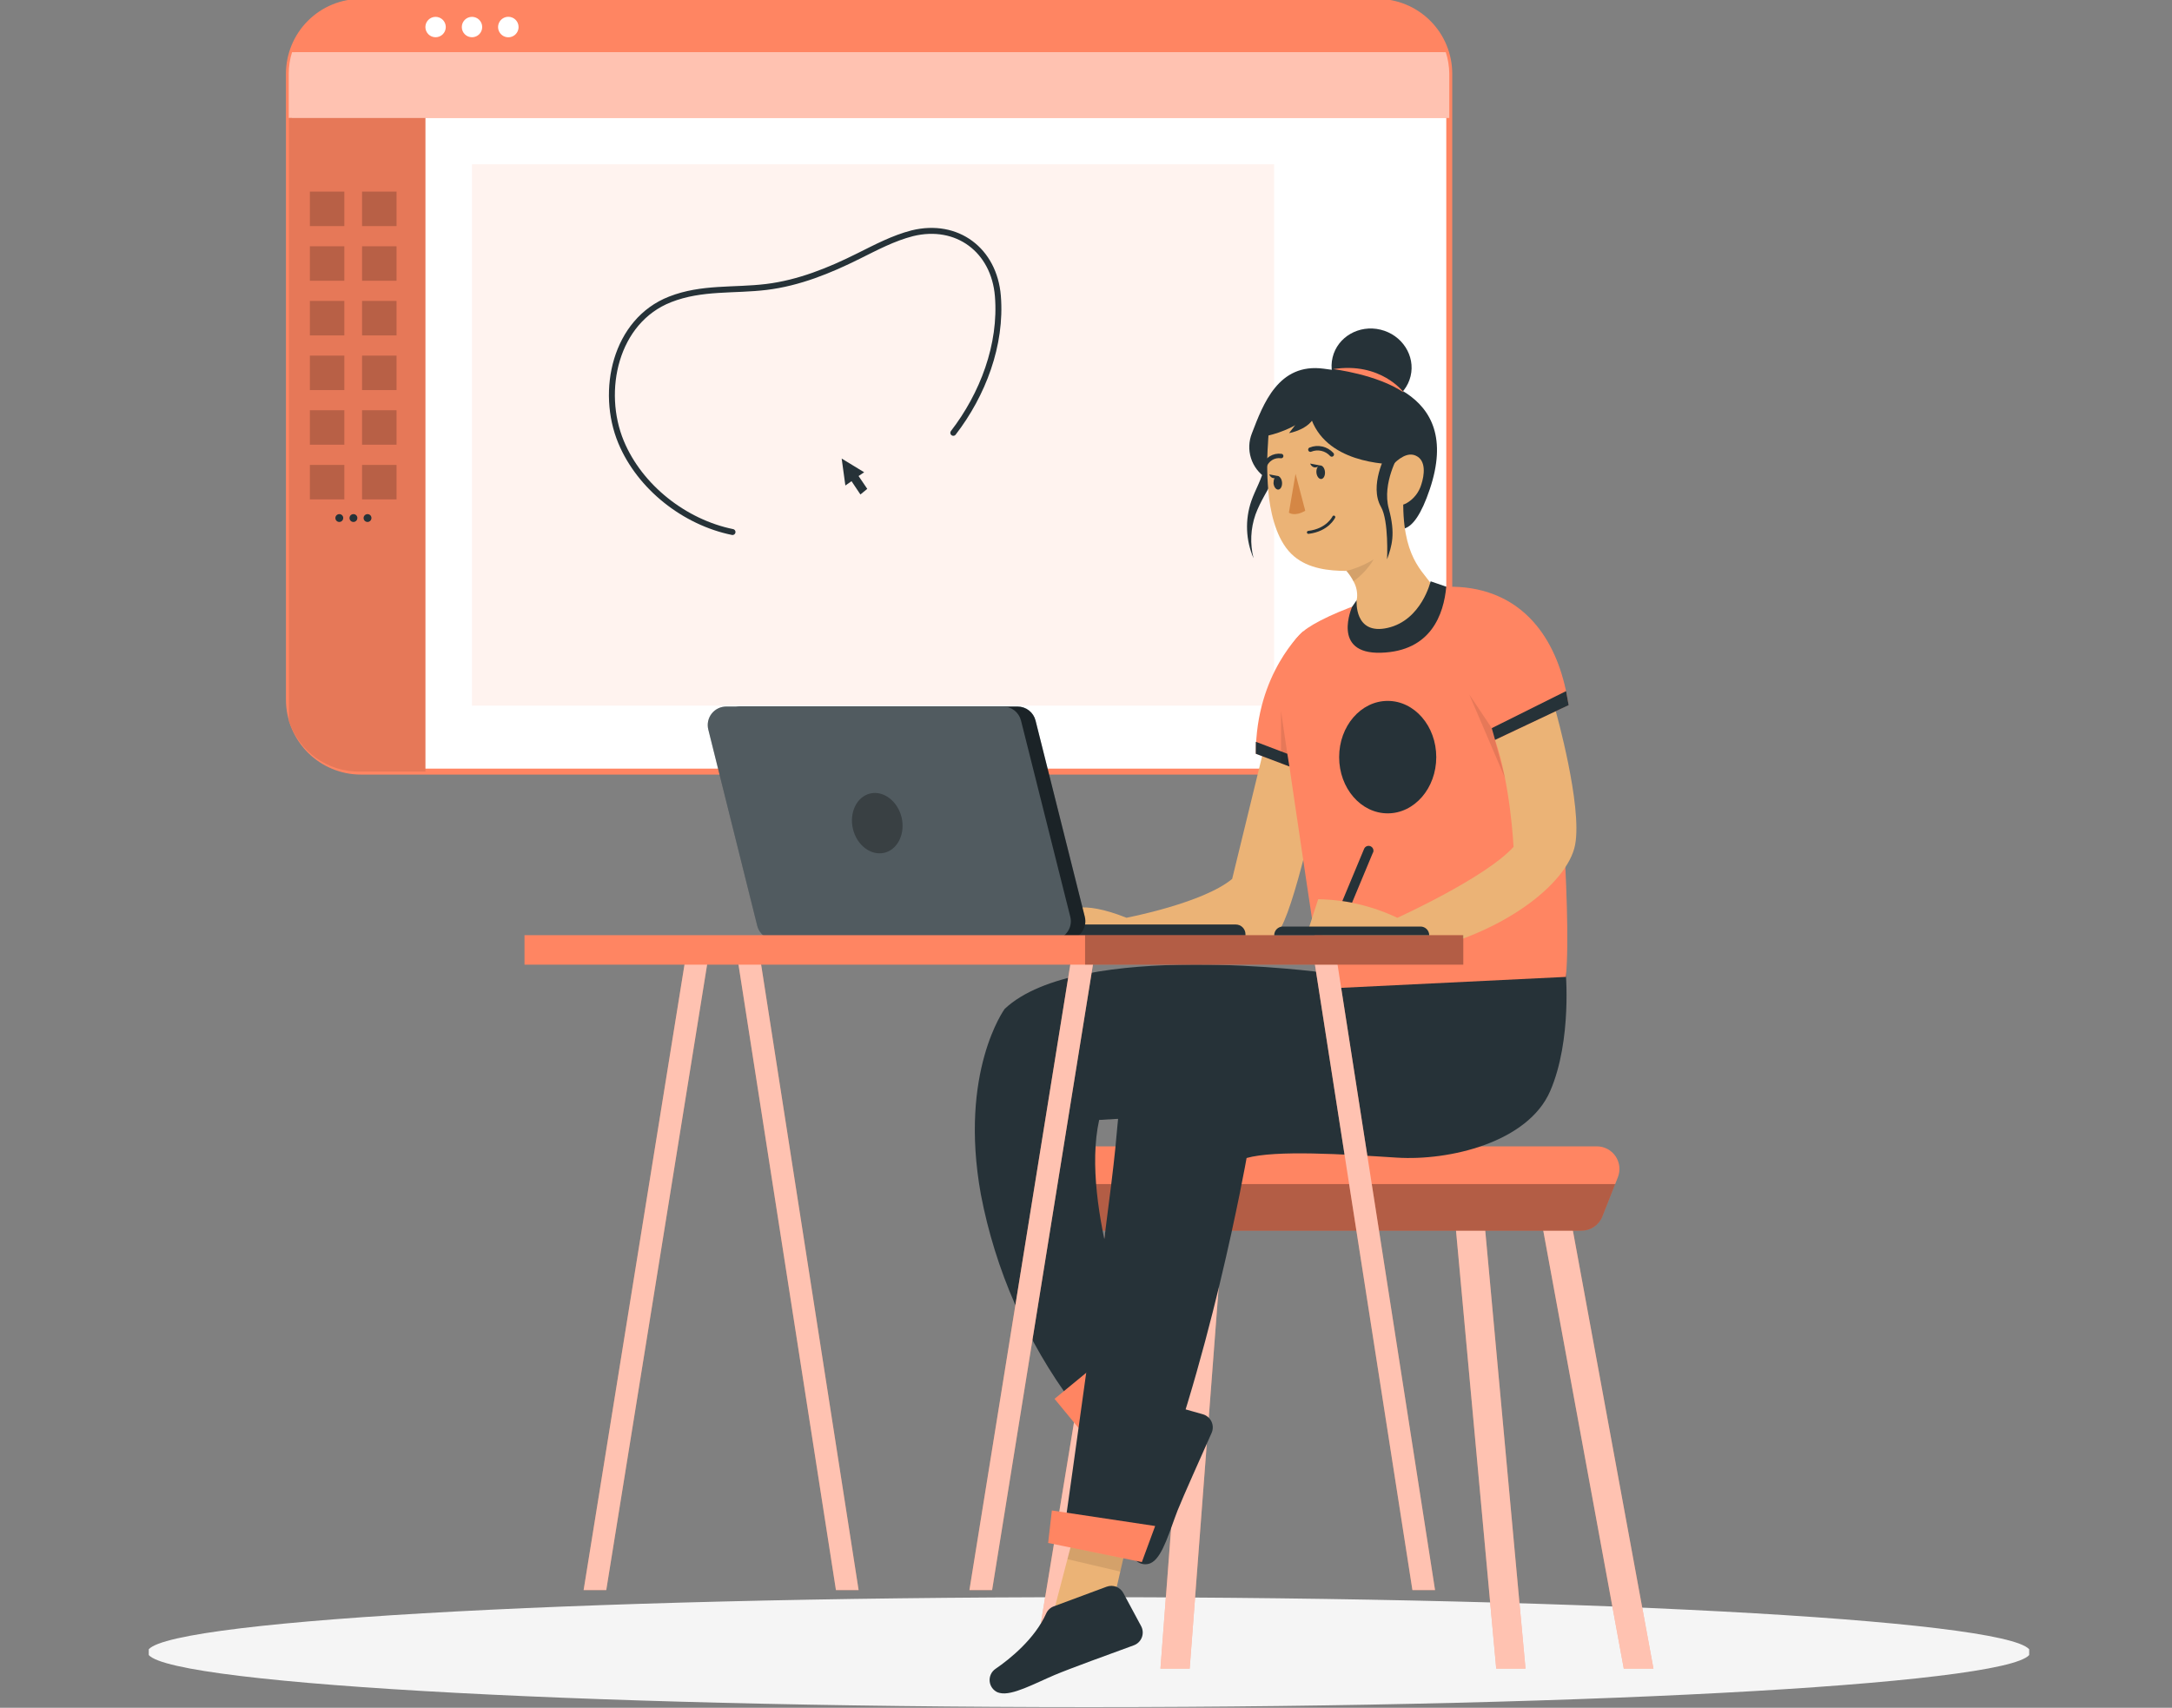 <?xml version="1.0" encoding="UTF-8"?> <svg xmlns="http://www.w3.org/2000/svg" width="365" height="287" viewBox="0 0 365 287" fill="none"><rect x="0" y="0" width="365" height="287" fill="#808080" stroke="none"/> <g clip-path="url(#clip0)"> <path d="M183 286.889C270.38 286.889 341.215 282.753 341.215 277.652C341.215 272.55 270.38 268.415 183 268.415C95.621 268.415 24.786 272.55 24.786 277.652C24.786 282.753 95.621 286.889 183 286.889Z" fill="#F5F5F5"></path> <path d="M243.548 19.829V117.577C243.549 119.165 243.237 120.737 242.63 122.204C242.024 123.672 241.134 125.005 240.011 126.128C238.889 127.251 237.556 128.142 236.09 128.75C234.623 129.358 233.051 129.67 231.463 129.67H221.761V19.829H243.548Z" fill="#ff8562"></path> <path opacity="0.8" d="M243.548 19.829V117.577C243.549 119.165 243.237 120.737 242.63 122.204C242.024 123.672 241.134 125.005 240.011 126.128C238.889 127.251 237.556 128.142 236.09 128.75C234.623 129.358 233.051 129.67 231.463 129.67H221.761V19.829H243.548Z" fill="white"></path> <path d="M243.545 12.403V117.577C243.546 119.165 243.234 120.737 242.627 122.204C242.021 123.672 241.131 125.005 240.008 126.128C238.886 127.251 237.553 128.142 236.087 128.75C234.62 129.357 233.048 129.67 231.46 129.67H60.647C57.44 129.67 54.364 128.396 52.096 126.128C49.828 123.86 48.554 120.784 48.554 117.577V12.403C48.553 10.815 48.865 9.242 49.472 7.774C50.079 6.306 50.97 4.973 52.093 3.849C53.217 2.726 54.55 1.836 56.018 1.228C57.485 0.621 59.058 0.309 60.647 0.31H231.46C233.048 0.31 234.62 0.623 236.087 1.231C237.553 1.838 238.886 2.729 240.008 3.852C241.131 4.975 242.021 6.309 242.627 7.776C243.234 9.243 243.546 10.815 243.545 12.403Z" fill="white" stroke="#ff8562" stroke-miterlimit="10"></path> <path d="M242.993 8.772H49.111C49.884 6.317 51.42 4.173 53.495 2.651C55.57 1.129 58.076 0.309 60.65 0.31H231.463C234.035 0.311 236.539 1.132 238.613 2.654C240.686 4.175 242.221 6.318 242.993 8.772V8.772Z" fill="#ff8562"></path> <path d="M73.199 6.259C74.145 6.259 74.913 5.491 74.913 4.545C74.913 3.599 74.145 2.831 73.199 2.831C72.253 2.831 71.485 3.599 71.485 4.545C71.485 5.491 72.253 6.259 73.199 6.259Z" fill="white"></path> <path d="M79.319 6.259C80.266 6.259 81.033 5.491 81.033 4.545C81.033 3.599 80.266 2.831 79.319 2.831C78.373 2.831 77.606 3.599 77.606 4.545C77.606 5.491 78.373 6.259 79.319 6.259Z" fill="white"></path> <path d="M87.145 4.545C87.145 4.886 87.043 5.219 86.854 5.502C86.664 5.785 86.395 6.006 86.08 6.136C85.765 6.266 85.418 6.3 85.084 6.233C84.75 6.166 84.443 6.001 84.203 5.759C83.962 5.518 83.799 5.21 83.733 4.876C83.668 4.541 83.703 4.195 83.835 3.88C83.966 3.566 84.188 3.297 84.472 3.109C84.757 2.921 85.09 2.821 85.431 2.823C85.657 2.823 85.88 2.868 86.089 2.954C86.297 3.041 86.487 3.168 86.646 3.328C86.805 3.488 86.931 3.678 87.017 3.886C87.102 4.095 87.146 4.319 87.145 4.545V4.545Z" fill="white"></path> <path d="M243.547 12.403V19.828H48.523V12.403C48.523 11.171 48.71 9.947 49.078 8.772H242.96C243.339 9.945 243.537 11.17 243.547 12.403V12.403Z" fill="#ff8562"></path> <path opacity="0.5" d="M243.547 12.403V19.828H48.523V12.403C48.523 11.171 48.71 9.947 49.078 8.772H242.96C243.339 9.945 243.537 11.17 243.547 12.403V12.403Z" fill="white"></path> <path d="M71.493 19.829V129.67H60.38C57.766 129.692 55.213 128.883 53.088 127.361C50.963 125.839 49.376 123.682 48.556 121.2V19.829H71.493Z" fill="#ff8562"></path> <path opacity="0.1" d="M71.493 19.829V129.67H60.38C57.766 129.692 55.213 128.883 53.088 127.361C50.963 125.839 49.376 123.682 48.556 121.2V19.829H71.493Z" fill="black"></path> <path opacity="0.1" d="M214.114 27.613H79.319V118.589H214.114V27.613Z" fill="#ff8562"></path> <path opacity="0.2" d="M57.867 32.199H52.073V37.993H57.867V32.199Z" fill="black"></path> <path opacity="0.2" d="M66.638 32.199H60.845V37.993H66.638V32.199Z" fill="black"></path> <path d="M160.201 72.738C165.138 66.341 168.361 57.944 167.692 49.743C167.064 42.048 160.854 37.356 153.314 39.2C150.132 40.016 147.218 41.567 144.281 43.027C139.385 45.475 134.228 47.564 128.777 48.225C123.326 48.886 117.932 48.225 112.62 50.306C103.375 53.913 100.804 65.728 104.37 74.296C107.536 81.902 115.076 87.777 123.097 89.409" stroke="#263238" stroke-linecap="round" stroke-linejoin="round"></path> <path opacity="0.2" d="M57.867 41.387H52.073V47.181H57.867V41.387Z" fill="black"></path> <path opacity="0.2" d="M66.638 41.387H60.845V47.181H66.638V41.387Z" fill="black"></path> <path opacity="0.2" d="M57.867 50.575H52.073V56.369H57.867V50.575Z" fill="black"></path> <path opacity="0.2" d="M66.638 50.575H60.845V56.369H66.638V50.575Z" fill="black"></path> <path opacity="0.2" d="M57.867 59.764H52.073V65.557H57.867V59.764Z" fill="black"></path> <path opacity="0.2" d="M66.638 59.764H60.845V65.557H66.638V59.764Z" fill="black"></path> <path opacity="0.2" d="M57.867 68.944H52.073V74.737H57.867V68.944Z" fill="black"></path> <path opacity="0.2" d="M66.638 68.944H60.845V74.737H66.638V68.944Z" fill="black"></path> <path opacity="0.2" d="M57.867 78.132H52.073V83.925H57.867V78.132Z" fill="black"></path> <path opacity="0.2" d="M66.638 78.132H60.845V83.925H66.638V78.132Z" fill="black"></path> <path d="M57.679 87.059C57.679 87.19 57.64 87.318 57.567 87.427C57.494 87.536 57.391 87.62 57.269 87.67C57.148 87.72 57.015 87.733 56.886 87.706C56.758 87.68 56.64 87.616 56.548 87.523C56.456 87.43 56.394 87.311 56.369 87.183C56.345 87.054 56.359 86.921 56.41 86.8C56.461 86.679 56.547 86.577 56.657 86.505C56.767 86.433 56.895 86.396 57.026 86.398C57.113 86.398 57.199 86.415 57.278 86.448C57.358 86.481 57.43 86.53 57.491 86.592C57.552 86.653 57.6 86.726 57.632 86.806C57.664 86.886 57.68 86.972 57.679 87.059V87.059Z" fill="#263238"></path> <path d="M60.053 87.059C60.053 87.189 60.015 87.317 59.942 87.426C59.869 87.535 59.766 87.619 59.645 87.669C59.525 87.719 59.392 87.733 59.264 87.707C59.135 87.681 59.017 87.618 58.925 87.526C58.833 87.434 58.77 87.316 58.744 87.188C58.719 87.059 58.732 86.927 58.782 86.806C58.832 86.685 58.916 86.582 59.025 86.509C59.134 86.436 59.262 86.398 59.392 86.398C59.48 86.397 59.566 86.413 59.647 86.446C59.727 86.479 59.801 86.527 59.862 86.589C59.924 86.65 59.972 86.724 60.005 86.805C60.038 86.885 60.054 86.972 60.053 87.059V87.059Z" fill="#263238"></path> <path d="M62.42 87.059C62.42 87.19 62.381 87.318 62.308 87.427C62.235 87.536 62.131 87.62 62.01 87.67C61.888 87.72 61.755 87.733 61.627 87.706C61.498 87.68 61.38 87.616 61.288 87.523C61.196 87.43 61.134 87.311 61.109 87.183C61.085 87.054 61.099 86.921 61.15 86.8C61.202 86.679 61.288 86.577 61.397 86.505C61.507 86.433 61.636 86.396 61.767 86.398C61.853 86.398 61.939 86.415 62.019 86.448C62.098 86.481 62.171 86.53 62.231 86.592C62.292 86.653 62.34 86.726 62.372 86.806C62.405 86.886 62.421 86.972 62.42 87.059V87.059Z" fill="#263238"></path> <path d="M143.098 80.865L142.062 81.591L141.441 77.063L145.219 79.364L144.281 80L145.742 82.155L144.591 83.101L143.098 80.865Z" fill="#263238"></path> <path d="M222.249 130.649C222.249 130.649 218.087 150.739 215.272 155.872C212.457 161.005 196.317 160.768 196.317 160.768L177.63 159.838C177.63 159.838 174.072 148.193 189.307 154.232C189.307 154.232 202.159 151.784 207.063 147.704L212.204 126.626L222.249 130.649Z" fill="#EBB376"></path> <path d="M277.859 280.418H272.873L259.344 206.823L258.879 204.285L263.693 203.396L264.322 206.823L277.859 280.418Z" fill="#ff8562"></path> <path opacity="0.5" d="M277.859 280.418H272.873L259.344 206.823L258.879 204.285L263.693 203.396L264.322 206.823L277.859 280.418Z" fill="white"></path> <path d="M256.358 280.418H251.438L244.681 206.823L243.963 198.989L243.8 197.251L248.671 196.802L248.875 198.989L249.593 206.823L256.358 280.418Z" fill="#ff8562"></path> <path opacity="0.5" d="M256.358 280.418H251.438L244.681 206.823L243.963 198.989L243.8 197.251L248.671 196.802L248.875 198.989L249.593 206.823L256.358 280.418Z" fill="white"></path> <path d="M206.043 199.92L205.521 206.823L199.923 280.418H195.011L200.6 206.823L201.155 199.552L206.043 199.92Z" fill="#ff8562"></path> <path opacity="0.5" d="M206.043 199.92L205.521 206.823L199.923 280.418H195.011L200.6 206.823L201.155 199.552L206.043 199.92Z" fill="white"></path> <path d="M191.853 200.14L190.751 206.823L178.618 280.418H173.656L185.798 206.823L187.031 199.34L191.853 200.14Z" fill="#ff8562"></path> <path opacity="0.5" d="M191.853 200.14L190.751 206.823L178.618 280.418H173.656L185.798 206.823L187.031 199.34L191.853 200.14Z" fill="white"></path> <path d="M271.878 197.839L271.43 198.989L269.283 204.416C269.007 205.128 268.522 205.739 267.891 206.169C267.26 206.599 266.514 206.827 265.75 206.823H184.917C184.133 206.825 183.367 206.584 182.725 206.134C182.082 205.684 181.594 205.047 181.327 204.31L179.426 198.989L178.977 197.725C178.771 197.151 178.706 196.536 178.788 195.932C178.871 195.329 179.097 194.753 179.448 194.256C179.8 193.758 180.266 193.352 180.807 193.072C181.349 192.793 181.95 192.647 182.559 192.649H268.345C268.964 192.648 269.574 192.799 270.122 193.088C270.669 193.378 271.138 193.796 271.486 194.308C271.835 194.82 272.053 195.409 272.121 196.025C272.189 196.64 272.106 197.263 271.878 197.839V197.839Z" fill="#ff8562"></path> <path opacity="0.3" d="M271.43 198.99L269.284 204.416C269.008 205.128 268.522 205.739 267.891 206.169C267.26 206.599 266.514 206.827 265.75 206.823H184.917C184.133 206.825 183.367 206.584 182.725 206.134C182.082 205.684 181.594 205.047 181.327 204.31L179.426 198.99H271.43Z" fill="black"></path> <path d="M189.569 245.909L193.388 237.235C193.609 236.73 194.007 236.322 194.507 236.088C195.007 235.854 195.574 235.809 196.105 235.962L202.143 237.676C202.459 237.766 202.752 237.924 203.001 238.137C203.251 238.351 203.452 238.615 203.59 238.913C203.729 239.211 203.802 239.536 203.804 239.864C203.806 240.193 203.738 240.518 203.604 240.818C201.972 244.506 198.871 251.377 197.892 253.833C196.562 257.252 195.444 261.373 193.665 262.523C193.556 262.595 193.441 262.658 193.322 262.711C192.948 262.865 192.538 262.915 192.137 262.857C191.736 262.799 191.359 262.634 191.043 262.379C190.728 262.125 190.487 261.791 190.345 261.411C190.203 261.032 190.166 260.621 190.238 260.222C190.711 257.35 191.225 251.98 189.495 247.647C189.39 247.368 189.342 247.07 189.355 246.771C189.367 246.472 189.44 246.179 189.569 245.909Z" fill="#263238"></path> <path d="M222.543 163.461C222.543 163.461 181.294 157.83 168.834 169.548C168.834 169.548 161.114 180.083 164.827 200.703C167.256 213.429 172.531 225.441 180.258 235.84L191.086 226.636C191.086 226.636 181.449 202.898 184.713 188.21L199.695 187.321L221.18 172.633L223.432 166.545L222.543 163.461Z" fill="#263238"></path> <path d="M181.253 239.985L177.214 235.081L192.016 222.906L194.815 225.819L181.253 239.985Z" fill="#ff8562"></path> <path d="M263.09 163.012C263.09 163.012 264.233 174.762 260.504 183.363C256.775 191.964 243.596 195.113 234.71 194.542C225.824 193.971 214.359 193.237 209.487 194.608C209.487 194.608 203.18 230.373 192.286 256.452L179.1 255.31C179.1 255.31 186.264 204.832 187.415 193.106C188.565 181.38 187.986 179.634 195.15 173.906C202.315 168.177 239.01 160.433 263.09 163.012Z" fill="#263238"></path> <path d="M188.932 261.177L187.683 266.636L177.214 270.3L180.258 258.672L188.932 261.177Z" fill="#EBB376"></path> <path d="M177.075 269.957L185.97 266.652C186.488 266.461 187.058 266.464 187.574 266.661C188.09 266.857 188.517 267.234 188.777 267.721L191.747 273.245C191.908 273.536 192.004 273.859 192.028 274.19C192.052 274.522 192.003 274.855 191.885 275.166C191.767 275.476 191.582 275.758 191.344 275.99C191.106 276.222 190.82 276.399 190.507 276.509C186.712 277.888 179.638 280.467 177.214 281.495C173.836 282.931 170.099 284.996 168.034 284.514C167.907 284.488 167.781 284.452 167.659 284.408C167.287 284.245 166.966 283.986 166.728 283.656C166.491 283.327 166.347 282.94 166.31 282.536C166.273 282.131 166.346 281.725 166.52 281.358C166.694 280.991 166.963 280.678 167.3 280.451C169.691 278.819 173.901 275.424 175.802 271.165C175.922 270.888 176.096 270.638 176.315 270.43C176.534 270.223 176.792 270.062 177.075 269.957V269.957Z" fill="#263238"></path> <path d="M222.249 166.162C222.249 166.162 216.88 130.649 215.721 122.008C214.562 113.367 215.721 108.952 218.985 106.12C222.249 103.289 237.215 97.242 247.259 98.874C257.304 100.506 262.209 108.919 263.579 118.458L261.246 119.625C261.246 119.625 264.232 152.722 263.147 164.171L222.249 166.162Z" fill="#ff8562"></path> <path d="M218.977 106.096C218.977 106.096 211.037 113.105 211.037 126.651L223.416 131.392L218.977 106.096Z" fill="#ff8562"></path> <path d="M261.434 119.495C261.434 119.495 265.93 135.39 264.698 141.959C263.466 148.528 252.278 157.341 236.725 160.278C236.725 160.278 229.814 161.486 225.832 158.206L219.785 156.476L221.515 151.115C226.123 151.196 230.661 152.262 234.824 154.24C234.824 154.24 249.683 147.5 254.351 142.318C254.351 142.318 253.829 131.775 251.242 124.366L261.434 119.495Z" fill="#EBB376"></path> <path d="M194.121 256.452L176.765 253.841L176.137 259.3L191.886 262.515L194.121 256.452Z" fill="#ff8562"></path> <path d="M210.279 84.211C209.204 87.347 209.338 90.772 210.654 93.815C210.043 91.388 210.156 88.835 210.981 86.471C211.797 84.235 213.143 82.269 214.187 80.147C215.232 78.025 215.942 75.553 215.248 73.293C215.101 72.844 214.775 72.322 214.31 72.395C213.845 72.469 213.747 72.86 213.616 73.211C213.166 74.141 212.821 75.118 212.588 76.124C212.474 76.9 212.588 77.666 212.474 78.458C212.09 80.449 210.956 82.261 210.279 84.211Z" fill="#263238"></path> <path d="M215.085 77.332C214.458 77.569 213.91 77.976 213.503 78.508C213.096 79.041 212.847 79.676 212.783 80.343C211.567 79.559 210.662 78.376 210.226 76.996C209.789 75.616 209.848 74.128 210.393 72.787C212.278 67.891 214.832 60.947 222.437 61.959C230.042 62.971 245.986 65.223 240.274 82.212C234.562 99.201 228.899 78.45 228.899 78.45L215.085 77.332Z" fill="#263238"></path> <path d="M231.723 109.083C224.795 108.65 227.732 102.677 228.051 100.466C228.135 99.501 227.924 98.534 227.447 97.691C227.124 97.066 226.73 96.48 226.272 95.945C223.236 95.945 219.874 95.537 217.467 93.497C214.774 91.253 213.705 87.067 213.265 83.746C212.919 80.674 212.859 77.576 213.085 74.492C213.085 74.035 213.151 73.587 213.167 73.138C213.273 71.367 213.387 69.605 213.453 67.875C213.453 67.875 220.168 66.398 226.166 67.769C230.605 68.78 233.722 72.469 235.068 78.27C235.564 80.48 235.813 82.738 235.811 85.002C235.933 94.647 239.711 96.337 241.188 99.168C242.665 102 238.667 109.491 231.723 109.083Z" fill="#EBB376"></path> <path d="M219.345 85.835L217.713 79.625L216.595 86.153C216.595 86.153 217.5 86.896 219.345 85.835Z" fill="#D58745"></path> <path d="M224.143 86.895C224.143 86.895 223.123 89.082 219.875 89.466" stroke="#263238" stroke-width="0.5" stroke-linecap="round" stroke-linejoin="round"></path> <path d="M223.799 76.377C223.357 75.89 222.775 75.55 222.133 75.404C221.49 75.258 220.819 75.313 220.209 75.561" stroke="#263238" stroke-width="0.75" stroke-linecap="round" stroke-linejoin="round"></path> <path d="M221.221 79.421C221.279 80.049 221.646 80.531 222.037 80.498C222.429 80.466 222.707 79.927 222.658 79.299C222.609 78.67 222.233 78.189 221.842 78.222C221.45 78.254 221.172 78.793 221.221 79.421Z" fill="#263238"></path> <path d="M214.008 81.2C214.065 81.828 214.432 82.31 214.824 82.277C215.215 82.244 215.493 81.706 215.444 81.078C215.395 80.449 215.02 79.96 214.628 80C214.236 80.041 214.008 80.572 214.008 81.2Z" fill="#263238"></path> <path d="M212.963 73.236C215.58 72.638 218.038 71.483 220.168 69.849C222.567 77.781 232.784 78.067 235.338 78.067C233.999 72.265 230.784 68.234 226.362 67.222C220.372 65.851 213.306 67.434 213.306 67.434C213.24 69.172 213.061 71.473 212.963 73.236Z" fill="#263238"></path> <path d="M221.841 78.221L220.168 77.903C220.168 77.903 220.6 79.119 221.841 78.221Z" fill="#263238"></path> <path d="M214.962 80.033L213.289 79.723C213.289 79.723 213.722 80.931 214.962 80.033Z" fill="#263238"></path> <path d="M237.044 63.226C237.877 59.778 235.618 56.275 231.999 55.402C228.381 54.528 224.773 56.615 223.94 60.063C223.108 63.511 225.367 67.014 228.986 67.887C232.604 68.761 236.212 66.674 237.044 63.226Z" fill="#263238"></path> <path d="M217.982 71.008L216.627 72.787C216.627 72.787 220.209 72.167 221.001 69.719C221.792 67.271 218.806 69.188 218.806 69.188L217.982 71.008Z" fill="#263238"></path> <path opacity="0.1" d="M230.85 94.003C229.973 95.447 228.816 96.701 227.448 97.691C227.125 97.066 226.73 96.48 226.272 95.945C227.887 95.53 229.43 94.875 230.85 94.003Z" fill="black"></path> <path d="M212.474 78.409C212.66 77.828 213.046 77.332 213.562 77.008C214.079 76.684 214.693 76.553 215.297 76.638" stroke="#263238" stroke-width="0.75" stroke-linecap="round" stroke-linejoin="round"></path> <path d="M233.249 79.062C233.473 78.729 233.727 78.417 234.008 78.132C234.963 77.161 236.521 75.888 237.966 76.598C239.712 77.414 239.345 79.903 238.855 81.404C238.461 82.748 237.56 83.886 236.342 84.578C234.62 85.468 232.058 84.994 232.074 82.677C232.102 81.382 232.51 80.125 233.249 79.062V79.062Z" fill="#EBB376"></path> <path d="M235.068 76.394C235.068 76.394 232.212 81.208 233.379 85.467C234.546 89.727 233.901 91.734 233.093 93.995C233.093 93.995 233.412 87.524 232.073 85.19C230.033 81.624 232.889 76.377 232.889 76.377L235.068 76.394Z" fill="#263238"></path> <path d="M224.036 62.032C224.036 62.032 231.429 62.913 235.876 65.949C235.876 65.908 232.017 60.775 224.036 62.032Z" fill="#ff8562"></path> <path d="M132.766 157.928H179.278C179.751 157.929 180.217 157.821 180.642 157.615C181.066 157.408 181.438 157.107 181.729 156.735C182.02 156.363 182.223 155.929 182.321 155.467C182.42 155.005 182.412 154.527 182.297 154.069L174.023 121.094C173.856 120.42 173.467 119.822 172.92 119.395C172.373 118.967 171.698 118.735 171.004 118.736H124.492C124.02 118.736 123.553 118.843 123.129 119.05C122.704 119.256 122.332 119.557 122.041 119.929C121.75 120.301 121.548 120.735 121.449 121.197C121.351 121.659 121.359 122.137 121.473 122.596L129.698 155.57C129.868 156.252 130.263 156.856 130.821 157.285C131.378 157.713 132.064 157.94 132.766 157.928V157.928Z" fill="#263238"></path> <path d="M209.283 157.814H177.671V155.366H207.667C208.1 155.366 208.515 155.538 208.821 155.844C209.127 156.15 209.299 156.565 209.299 156.998V157.863L209.283 157.814Z" fill="#263238"></path> <path opacity="0.3" d="M132.766 157.928H179.278C179.751 157.929 180.217 157.821 180.642 157.615C181.066 157.408 181.438 157.107 181.729 156.735C182.02 156.363 182.223 155.929 182.321 155.467C182.42 155.005 182.412 154.527 182.297 154.069L174.023 121.094C173.856 120.42 173.467 119.822 172.92 119.395C172.373 118.967 171.698 118.735 171.004 118.736H124.492C124.02 118.736 123.553 118.843 123.129 119.05C122.704 119.256 122.332 119.557 122.041 119.929C121.75 120.301 121.548 120.735 121.449 121.197C121.351 121.659 121.359 122.137 121.473 122.596L129.698 155.57C129.868 156.252 130.263 156.856 130.821 157.285C131.378 157.713 132.064 157.94 132.766 157.928V157.928Z" fill="black"></path> <path d="M130.327 157.928H176.839C177.312 157.929 177.778 157.821 178.202 157.615C178.627 157.408 178.999 157.107 179.29 156.735C179.581 156.363 179.784 155.929 179.882 155.467C179.981 155.005 179.972 154.527 179.858 154.069L171.576 121.094C171.408 120.42 171.02 119.822 170.473 119.395C169.926 118.967 169.251 118.735 168.557 118.736H122.045C121.572 118.736 121.106 118.843 120.681 119.05C120.257 119.256 119.885 119.557 119.594 119.929C119.303 120.301 119.1 120.735 119.002 121.197C118.903 121.659 118.912 122.137 119.026 122.596L127.251 155.57C127.422 156.253 127.819 156.857 128.378 157.286C128.936 157.714 129.623 157.94 130.327 157.928V157.928Z" fill="#263238"></path> <path opacity="0.2" d="M130.327 157.928H176.839C177.312 157.929 177.778 157.821 178.202 157.615C178.627 157.408 178.999 157.107 179.29 156.735C179.581 156.363 179.784 155.929 179.882 155.467C179.981 155.005 179.972 154.527 179.858 154.069L171.576 121.094C171.408 120.42 171.02 119.822 170.473 119.395C169.926 118.967 169.251 118.735 168.557 118.736H122.045C121.572 118.736 121.106 118.843 120.681 119.05C120.257 119.256 119.885 119.557 119.594 119.929C119.303 120.301 119.1 120.735 119.002 121.197C118.903 121.659 118.912 122.137 119.026 122.596L127.251 155.57C127.422 156.253 127.819 156.857 128.378 157.286C128.936 157.714 129.623 157.94 130.327 157.928V157.928Z" fill="white"></path> <path opacity="0.3" d="M151.511 137.365C152.155 140.115 150.858 142.783 148.606 143.314C146.353 143.844 143.987 142.049 143.334 139.299C142.681 136.549 143.987 133.881 146.239 133.35C148.491 132.82 150.858 134.656 151.511 137.365Z" fill="black"></path> <path d="M119.041 160.793L101.881 267.215H98.078L115.337 160.189L119.041 160.793Z" fill="#ff8562"></path> <path opacity="0.5" d="M119.041 160.793L101.881 267.215H98.078L115.337 160.189L119.041 160.793Z" fill="white"></path> <path d="M144.288 267.215H140.478L123.896 160.784L127.609 160.205L144.288 267.215Z" fill="#ff8562"></path> <path opacity="0.5" d="M144.288 267.215H140.478L123.896 160.784L127.609 160.205L144.288 267.215Z" fill="white"></path> <path d="M183.881 160.793L166.721 267.215H162.91L180.169 160.189L183.881 160.793Z" fill="#ff8562"></path> <path opacity="0.5" d="M183.881 160.793L166.721 267.215H162.91L180.169 160.189L183.881 160.793Z" fill="white"></path> <path d="M241.156 267.215H237.353L220.764 160.784L224.476 160.205L241.156 267.215Z" fill="#ff8562"></path> <path opacity="0.5" d="M241.156 267.215H237.353L220.764 160.784L224.476 160.205L241.156 267.215Z" fill="white"></path> <path d="M245.832 157.161H88.14V162.115H245.832V157.161Z" fill="#ff8562"></path> <path opacity="0.3" d="M245.905 157.161H182.347V162.115H245.905V157.161Z" fill="black"></path> <path d="M240.177 157.161H214.13C214.13 156.776 214.283 156.407 214.555 156.134C214.828 155.862 215.197 155.709 215.582 155.709H238.716C239.102 155.709 239.472 155.862 239.746 156.134C240.02 156.406 240.174 156.775 240.177 157.161V157.161Z" fill="#263238"></path> <path d="M230.719 143.281L227.21 151.702C226.565 151.572 225.986 151.482 225.578 151.425L229.234 142.653C229.317 142.453 229.477 142.294 229.677 142.211C229.877 142.128 230.103 142.129 230.303 142.212C230.503 142.295 230.662 142.455 230.744 142.655C230.827 142.856 230.827 143.081 230.743 143.281H230.719Z" fill="#263238"></path> <path d="M233.2 136.688C237.707 136.688 241.36 132.457 241.36 127.239C241.36 122.02 237.707 117.789 233.2 117.789C228.693 117.789 225.04 122.02 225.04 127.239C225.04 132.457 228.693 136.688 233.2 136.688Z" fill="#263238"></path> <path d="M251.241 124.334L250.687 122.367L263.179 116.141L263.604 118.499L251.241 124.334Z" fill="#263238"></path> <path opacity="0.1" d="M250.687 122.367L246.9 116.696L252.914 130.747L250.687 122.367Z" fill="black"></path> <path d="M216.676 128.805L216.333 126.675L211.037 124.66V126.675L216.676 128.805Z" fill="#263238"></path> <path opacity="0.1" d="M216.676 128.805C216.57 128.397 215.272 119.495 215.272 119.495V128.275L216.676 128.805Z" fill="black"></path> <path d="M227.227 101.967C227.227 101.967 223.653 109.947 232.074 109.695C240.495 109.442 242.617 103.224 243.041 98.597L240.414 97.691C240.414 97.691 238.896 104.219 233.2 105.517C227.504 106.814 227.978 100.874 227.978 100.874L227.227 101.967Z" fill="#263238"></path> <path opacity="0.1" d="M179.377 262.025L188.263 264.114L188.769 261.887L179.891 260.067L179.377 262.025Z" fill="black"></path> </g> <defs> <clipPath id="clip0"> <rect width="316" height="287" fill="white" transform="translate(25)"></rect> </clipPath> </defs> </svg> 